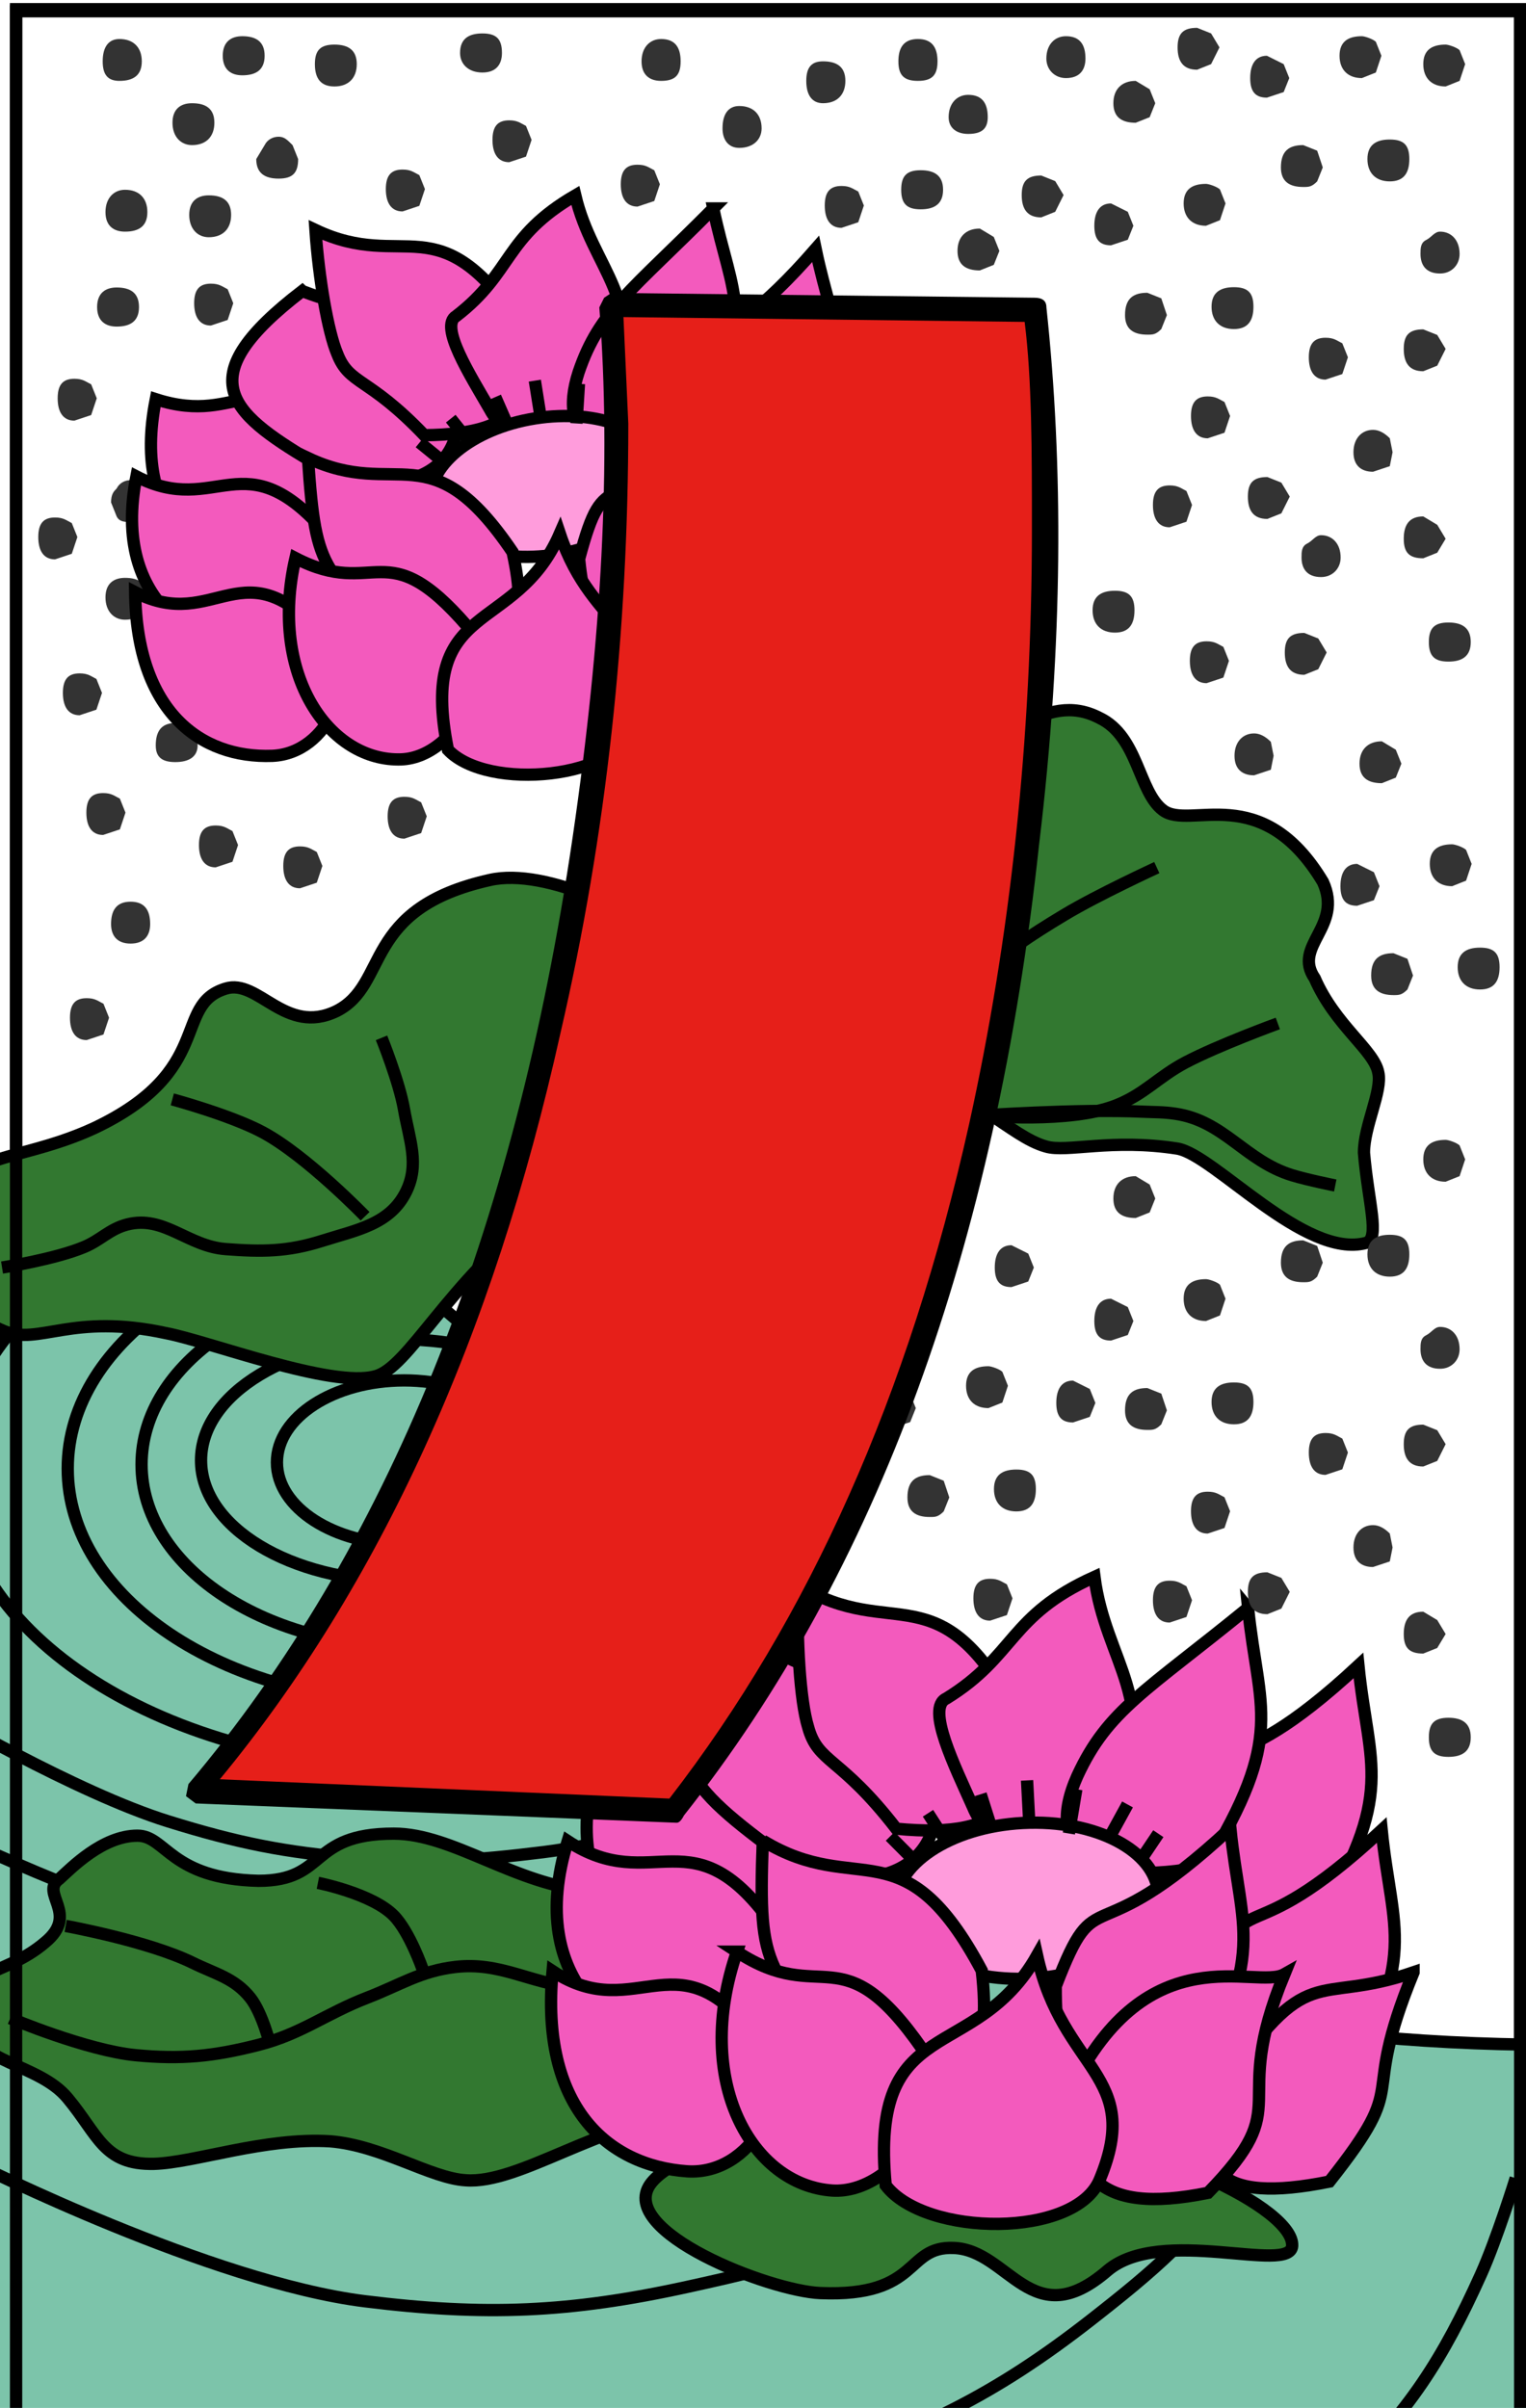 <?xml version="1.0" encoding="utf-8"?>
<!-- Generator: Adobe Illustrator 13.0.0, SVG Export Plug-In . SVG Version: 6.00 Build 14948)  -->
<!DOCTYPE svg PUBLIC "-//W3C//DTD SVG 1.1//EN" "http://www.w3.org/Graphics/SVG/1.1/DTD/svg11.dtd">
<svg version="1.1" id="圖層_1" xmlns="http://www.w3.org/2000/svg" xmlns:xlink="http://www.w3.org/1999/xlink" x="0px" y="0px"
	 width="372px" height="587px" viewBox="0 0 372 587" enable-background="new 0 0 372 587" xml:space="preserve">
<g>
	<g>
		<path fill="#333333" d="M72.677,38.776l-1.361-3.402c-1.363-1.363-2.043-2.043-3.402-2.043c-1.362,0-2.722,0.68-3.403,2.043
			l-2.043,3.402c0,3.405,2.043,4.764,5.447,4.764C71.316,43.54,72.677,42.181,72.677,38.776z"/>
	</g>
</g>
<g>
	<g>
		<path fill="#333333" d="M52.259,29.926c0-3.402-2.042-4.763-5.445-4.763c-2.721,0-4.765,1.36-4.765,4.763
			c0,3.404,2.045,5.447,4.765,5.447C50.218,35.373,52.259,33.33,52.259,29.926z"/>
	</g>
</g>
<g>
	<g>
		<path fill="#333333" d="M223.771,9.51c-3.398,0-4.764,2.042-4.764,5.445c0,3.403,1.364,4.762,4.764,4.762
			c3.404,0,4.77-1.359,4.77-4.762C228.54,11.552,227.176,9.51,223.771,9.51z"/>
	</g>
</g>
<g>
	<g>
		<path fill="#333333" d="M185.66,31.29c0-3.403-2.043-5.447-5.446-5.447c-2.721,0-4.083,2.043-4.083,5.447
			c0,2.721,1.364,4.761,4.083,4.761C183.617,36.051,185.66,34.011,185.66,31.29z"/>
	</g>
</g>
<g>
	<g>
		<path fill="#333333" d="M36.606,122.49c0-3.403-1.361-5.444-4.767-5.444c-1.358,0-2.722,0.677-3.402,2.04
			c-0.679,0.682-1.36,1.362-1.36,3.402l1.36,3.404c0.68,1.361,2.043,1.361,3.402,1.361C35.245,127.254,36.606,125.894,36.606,122.49
			z"/>
	</g>
</g>
<g>
	<g>
		<path fill="#333333" d="M59.063,154.48c0-3.403-1.357-4.766-4.761-4.766c-1.363,0-2.043,0.681-3.404,1.362
			c-1.36,1.359-1.36,2.041-1.36,3.403l1.36,4.08l3.404,1.364C57.707,159.923,59.063,157.882,59.063,154.48z"/>
	</g>
</g>
<g>
	<g>
		<path fill="#333333" d="M48.177,181.705c0-3.403-2.043-5.448-5.446-5.448s-4.763,2.044-4.763,5.448c0,2.72,1.36,4.079,4.763,4.079
			S48.177,184.425,48.177,181.705z"/>
	</g>
</g>
<g>
	<g>
		<path fill="#333333" d="M35.924,51.708c0-3.403-2.042-5.447-5.443-5.447c-2.723,0-4.768,2.044-4.768,5.447
			c0,3.402,2.044,4.762,4.768,4.762C33.883,56.47,35.924,55.11,35.924,51.708z"/>
	</g>
</g>
<g>
	<g>
		<path fill="#333333" d="M34.566,14.955c0-3.402-2.044-5.445-5.447-5.445c-2.722,0-4.085,2.042-4.085,5.445
			c0,3.403,1.363,4.762,4.085,4.762C32.521,19.717,34.566,18.358,34.566,14.955z"/>
	</g>
</g>
<g>
	<g>
		<path fill="#333333" d="M314.292,19.037l-1.363-3.404l-4.083-2.04c-2.723,0-4.078,2.04-4.078,5.444
			c0,3.404,1.355,4.766,4.078,4.766l4.083-1.362L314.292,19.037z"/>
	</g>
</g>
<g>
	<g>
		<path fill="#333333" d="M281.624,25.163l-1.365-3.401l-3.399-2.045c-3.406,0-5.445,2.045-5.445,5.446
			c0,3.404,2.039,4.763,5.445,4.763l3.399-1.359L281.624,25.163z"/>
	</g>
</g>
<g>
	<g>
		<path fill="#333333" d="M343.558,38.776c0-3.402-1.357-4.765-4.761-4.765c-3.402,0-5.451,1.363-5.451,4.765
			c0,3.405,2.049,5.443,5.451,5.443S343.558,42.181,343.558,38.776z"/>
	</g>
</g>
<g>
	<g>
		<path fill="#333333" d="M355.813,61.916c0-3.402-2.046-5.447-4.767-5.447c-1.36,0-2.038,1.362-3.403,2.044
			c-1.361,0.681-1.361,2.041-1.361,3.402c0,2.722,1.361,4.761,4.766,4.761C353.767,66.679,355.813,64.638,355.813,61.916z"/>
	</g>
</g>
<g>
	<g>
		<path fill="#333333" d="M240.785,28.568c0-3.403-1.362-5.447-4.766-5.447c-2.719,0-4.764,2.043-4.764,5.447
			c0,2.722,2.046,4.081,4.764,4.081C239.426,32.649,240.785,31.29,240.785,28.568z"/>
	</g>
</g>
<g>
	<g>
		<path fill="#333333" d="M357.168,15.633l-1.355-3.402c-0.685-0.677-2.724-1.359-3.402-1.359c-3.4,0-5.449,1.359-5.449,4.761
			c0,3.404,2.049,5.447,5.449,5.447l3.402-1.363L357.168,15.633z"/>
	</g>
</g>
<g>
	<g>
		<path fill="#333333" d="M322.458,40.817l-1.362-4.083l-3.399-1.361c-3.403,0-5.443,1.361-5.443,5.444
			c0,3.402,2.04,4.766,5.443,4.766c1.359,0,2.042,0,3.399-1.364L322.458,40.817z"/>
	</g>
</g>
<g>
	<g>
		<path fill="#333333" d="M352.409,85.057l-2.047-3.403l-3.402-1.362c-3.401,0-4.759,1.362-4.759,4.766
			c0,3.402,1.356,5.444,4.759,5.444l3.402-1.361L352.409,85.057z"/>
	</g>
</g>
<g>
	<g>
		<path fill="#333333" d="M328.587,87.098l-1.363-3.405c-1.358-0.677-2.038-1.358-4.087-1.358c-2.718,0-4.081,1.358-4.081,4.763
			c0,3.403,1.364,5.445,4.081,5.445l4.087-1.362L328.587,87.098z"/>
	</g>
</g>
<g>
	<g>
		<path fill="#333333" d="M352.409,131.337l-2.047-3.404l-3.402-2.04c-3.401,0-4.759,2.04-4.759,5.444
			c0,3.401,1.356,4.764,4.759,4.764l3.402-1.363L352.409,131.337z"/>
	</g>
</g>
<g>
	<g>
		<path fill="#333333" d="M339.474,110.241l-0.677-3.403c-1.363-1.363-2.724-2.046-4.087-2.046c-2.719,0-4.768,2.046-4.768,5.449
			c0,3.401,2.049,4.762,4.768,4.762l4.087-1.36L339.474,110.241z"/>
	</g>
</g>
<g>
	<g>
		<path fill="#333333" d="M358.53,156.519c0-3.402-2.04-4.767-5.441-4.767c-3.402,0-4.769,1.364-4.769,4.767
			s1.365,4.766,4.769,4.766C356.49,161.286,358.53,159.923,358.53,156.519z"/>
	</g>
</g>
<g>
	<g>
		<path fill="#333333" d="M264.607,14.273c0-3.401-1.363-5.446-4.764-5.446c-2.721,0-4.768,2.044-4.768,5.446
			c0,2.722,2.047,4.763,4.768,4.763C263.244,19.037,264.607,16.995,264.607,14.273z"/>
	</g>
</g>
<g>
	<g>
		<path fill="#333333" d="M165.92,14.955c0-3.402-1.363-5.445-4.764-5.445c-2.723,0-4.761,2.042-4.761,5.445
			c0,3.403,2.039,4.762,4.761,4.762C164.557,19.717,165.92,18.358,165.92,14.955z"/>
	</g>
</g>
<g>
	<g>
		<path fill="#333333" d="M86.971,15.633c0-3.402-2.042-4.761-5.445-4.761c-3.399,0-4.764,1.359-4.764,4.761
			c0,3.404,1.363,5.447,4.764,5.447C84.929,21.08,86.971,19.037,86.971,15.633z"/>
	</g>
</g>
<g>
	<g>
		<path fill="#333333" d="M56.342,52.388c0-3.402-2.041-4.765-5.445-4.765c-2.72,0-4.765,1.362-4.765,4.765
			c0,3.404,2.045,5.444,4.765,5.444C54.302,57.833,56.342,55.792,56.342,52.388z"/>
	</g>
</g>
<g>
	<g>
		<path fill="#333333" d="M35.924,145.629c0-3.404-2.042-4.763-5.443-4.763c-2.723,0-4.768,1.359-4.768,4.763
			c0,3.403,2.044,5.446,4.768,5.446C33.883,151.076,35.924,149.033,35.924,145.629z"/>
	</g>
</g>
<g>
	<g>
		<path fill="#333333" d="M36.606,225.263c0-3.404-1.361-5.448-4.767-5.448c-3.402,0-4.763,2.044-4.763,5.448
			c0,2.722,1.36,4.761,4.763,4.761C35.245,230.023,36.606,227.984,36.606,225.263z"/>
	</g>
</g>
<g>
	<g>
		<path fill="#333333" d="M33.883,74.849c0-3.404-2.043-4.766-5.445-4.766c-2.723,0-4.763,1.362-4.763,4.766
			c0,3.401,2.04,4.766,4.763,4.766C31.84,79.614,33.883,78.249,33.883,74.849z"/>
	</g>
</g>
<g>
	<g>
		<path fill="#333333" d="M206.081,19.717c0-3.402-2.052-4.762-5.452-4.762c-2.718,0-4.079,1.36-4.079,4.762
			c0,3.403,1.362,5.446,4.079,5.446C204.029,25.163,206.081,23.121,206.081,19.717z"/>
	</g>
</g>
<g>
	<g>
		<path fill="#333333" d="M229.898,46.261c0-3.403-2.045-4.762-5.45-4.762c-3.399,0-4.757,1.358-4.757,4.762
			c0,3.402,1.356,4.765,4.757,4.765C227.854,51.026,229.898,49.663,229.898,46.261z"/>
	</g>
</g>
<g>
	<g>
		<path fill="#333333" d="M122.363,12.912c0-3.402-1.364-4.761-4.766-4.761c-3.404,0-5.445,1.359-5.445,4.761
			c0,2.721,2.042,4.765,5.445,4.765C121,17.677,122.363,15.633,122.363,12.912z"/>
	</g>
</g>
<g>
	<g>
		<path fill="#333333" d="M64.51,13.592c0-3.403-2.043-4.765-5.447-4.765c-2.721,0-4.761,1.362-4.761,4.765
			c0,3.403,2.042,4.766,4.761,4.766C62.467,18.358,64.51,16.995,64.51,13.592z"/>
	</g>
</g>
<g>
	<g>
		<path fill="#333333" d="M297.275,11.552l-2.041-3.401l-3.402-1.365c-3.398,0-4.764,1.365-4.764,4.766
			c0,3.402,1.365,5.443,4.764,5.443l3.402-1.363L297.275,11.552z"/>
	</g>
</g>
<g>
	<g>
		<path fill="#333333" d="M336.75,13.592l-1.355-3.403c-0.685-0.679-2.725-1.362-3.401-1.362c-3.404,0-5.449,1.362-5.449,4.765
			c0,3.403,2.045,5.444,5.449,5.444l3.401-1.358L336.75,13.592z"/>
	</g>
</g>
<path id="PATH77" fill="none" stroke="#000000" stroke-width="3" stroke-miterlimit="100" d="M370.59,585.26H3.92V2.74h366.67
	V585.26L370.59,585.26z"/>
<path id="PATH1" fill="#7CC4AA" stroke="#000000" stroke-width="3" d="M-7.5,283C221,290.5,92,497.5,379,498.5V630H-7.5V283z"/>
<path id="PATH2" fill="#F35ABD" stroke="#000000" stroke-width="3" d="M198.83,60.68c4.49,21.62,11.09,26.42-3.301,56.34
	c-23.799,7.49-28.819-0.75-30.579-18.55C171.63,73.49,171.39,92.13,198.83,60.68z"/>
<path id="PATH3" fill="#F35ABD" stroke="#000000" stroke-width="3" d="M37.98,97.32c21.57,6.95,23.48-11.16,43.67,12.22
	c8.47,9.82,0.72,28.06-13.01,28.64C51.2,138.82,31.77,128.6,37.98,97.32z"/>
<path id="PATH4" fill="#F35ABD" stroke="#000000" stroke-width="3" d="M73.67,70.94c-27.49,21.1-17.93,29.42,2.04,41.41
	c18.21,10.94,40.32,4.51,35.14-16.46c-6.32-24.78-15.36-16.44-37.17-24.94L73.67,70.94z"/>
<path id="PATH5" fill="#F35ABD" stroke="#000000" stroke-width="3" d="M76.9,56.07c0.8,11.78,3.05,24.86,5.31,30.17
	c2.99,7.68,7.46,5.45,21.22,19.85c24.95-0.23,27.18-9.62,23.35-27.09C106.65,49.23,98.74,66.43,76.9,56.07z"/>
<path id="PATH6" fill="#F35ABD" stroke="#000000" stroke-width="3" d="M140.24,47.64c4.28,18.1,17.06,24.94,10.14,48.36
	c-3.91,13.38-24.87,15.28-30.93,3.84c-4.88-8.44-12.44-20.36-8.22-22.8C125.13,66.33,122.72,57.85,140.24,47.64L140.24,47.64z"/>
<path id="PATH7" fill="#F35ABD" stroke="#000000" stroke-width="3" d="M173.88,50.81c4.49,21.62,11.091,26.42-3.3,56.34
	c-23.8,7.49-35.02,0.41-29.53-16.41c5.07-14.98,12.82-19.75,32.84-39.93H173.88z"/>
<path id="PATH8" fill="#FF9CDC" stroke="#000000" stroke-width="3" d="M135.67,135.17c-15.46,2.45-29.17-2.99-30.62-12.15
	c-1.45-9.16,9.91-18.57,25.37-21.02s29.17,2.99,30.62,12.15C162.49,123.31,151.13,132.72,135.67,135.17z"/>
<path id="PATH9" fill="#F35ABD" stroke="#000000" stroke-width="3" d="M207.529,95.45c4.49,21.62,11.091,26.42-3.299,56.34
	c-23.8,7.49-28.82-0.75-30.581-18.55C180.33,108.26,180.09,126.9,207.529,95.45L207.529,95.45z"/>
<path id="PATH10" fill="#F35ABD" stroke="#000000" stroke-width="3" d="M33.25,116.15c19.68,10.17,26.14-9.46,46.33,13.93
	c8.47,9.82,0.72,28.06-13.01,28.64C49.13,159.36,27.04,147.44,33.25,116.15z"/>
<path id="PATH11" fill="#F35ABD" stroke="#000000" stroke-width="3" d="M75.07,111.65c2.01,29.45,3.59,26.01,26.53,50.02
	c24.95-0.23,27.18-9.62,23.35-27.09C104.82,104.81,96.91,122.01,75.07,111.65z"/>
<path id="PATH12" fill="#F35ABD" stroke="#000000" stroke-width="3" d="M175.05,98.47c4.49,21.62,11.091,26.42-3.3,56.34
	c-23.8,7.49-28.82-0.75-30.58-18.55C147.85,111.28,147.61,129.92,175.05,98.47z"/>
<path id="PATH13" fill="#F35ABD" stroke="#000000" stroke-width="3" d="M217.561,125.23c-8.971,30.66,2.41,21.94-13.33,46.76
	c-23.8,7.49-29.701,0.45-25.5-16.69C195.04,124.01,196.76,134.9,217.561,125.23z"/>
<path id="PATH14" fill="#F35ABD" stroke="#000000" stroke-width="3" d="M189.91,128.54c-8.971,30.66,5.83,26.72-11.44,48.59
	c-23.8,7.49-29.94-1.1-31.7-18.9C159.75,122.68,184.18,132.64,189.91,128.54z"/>
<path id="PATH15" fill="#F35ABD" stroke="#000000" stroke-width="3" d="M32.94,144.37c19.69,10.17,26.25-12.13,46.44,11.25
	c8.47,9.82,0.72,28.06-13.01,28.64C48.93,184.9,33.31,173.55,32.94,144.37z"/>
<path id="PATH16" fill="#F35ABD" stroke="#000000" stroke-width="3" d="M72.02,136.05c19.69,10.17,21.81-6.64,41.99,16.74
	c8.47,9.82-2.41,31.75-16.14,32.33C80.43,185.76,65.41,164.75,72.02,136.05L72.02,136.05z"/>
<path id="PATH17" fill="#F35ABD" stroke="#000000" stroke-width="3" d="M136.47,130.1c8.09,24.23,25.45,23.08,18.53,46.5
	c-3.73,13.35-36.21,16.37-45.8,6.19C101.73,145.7,125.56,155.21,136.47,130.1z"/>
<path id="PATH18" fill="none" stroke="#000000" stroke-width="3" stroke-miterlimit="100" d="M152.45,95.67l-3.34,7.97"/>
<path id="PATH19" fill="none" stroke="#000000" stroke-width="3" stroke-miterlimit="100" d="M159.72,101.25l-3.27,6.19"/>
<path id="PATH20" fill="none" stroke="#000000" stroke-width="3" stroke-miterlimit="100" d="M102.29,107.87l6.92,5.64"/>
<path id="PATH21" fill="none" stroke="#000000" stroke-width="3" stroke-miterlimit="100" d="M130.38,92.79l1.48,9.33"/>
<path id="PATH22" fill="none" stroke="#000000" stroke-width="3" stroke-miterlimit="100" d="M120.74,96.8l3.33,7.62"/>
<path id="PATH23" fill="none" stroke="#000000" stroke-width="3" stroke-miterlimit="100" d="M109.88,102.06l5.3,6.6"/>
<path id="PATH24" fill="none" stroke="#000000" stroke-width="3" stroke-miterlimit="100" d="M141.13,93.57l-0.6,9.66"/>
<path id="PATH25" fill="#327830" stroke="#000000" stroke-width="3" d="M200.5,186c13.5-11.5,19.5,3.5,29.5,0.5
	c14-4,24.5-18.5,38-11.5c9.5,4.5,9.5,18,15.5,22.5c6.5,5,24-7.5,39,17.5c5,11-7.5,15.5-2,23.5c5,11.5,14.5,17.5,15.5,23
	c1,4.5-3.5,13-3.5,19.5c1,12,4,21,0.5,22c-15,4-37-21.5-46-23c-16-2.5-27,1-32-0.5c-9-2.5-17.5-14-36.5-17.5c-22-4-30,6-36-12
	c-5.5-16,13.5-14,15.5-27.5C200.5,207,188.5,196,200.5,186z"/>
<path id="PATH26" fill="none" stroke="#000000" stroke-width="3" stroke-miterlimit="100" d="M240,272c0,0,20.79,1.87,32-2.5
	c6.98-2.72,10.37-7.01,17-10.5c8.11-4.26,22.5-9.5,22.5-9.5"/>
<path id="PATH27" fill="none" stroke="#000000" stroke-width="3" stroke-miterlimit="100" d="M238,272c0,0,25.33-1.73,40.5-1
	c3,0.14,5.03,0.06,8,0.5c11.95,1.75,16.95,11.47,28.5,15c3.87,1.18,10.5,2.5,10.5,2.5"/>
<path id="PATH28" fill="none" stroke="#000000" stroke-width="3" stroke-miterlimit="100" d="M216.5,259.5c0,0,12.45-13.87,21-21
	c7.75-6.47,13.35-10.3,22-15.5c8.12-4.88,22.5-11.5,22.5-11.5"/>
<path id="PATH29" fill="none" stroke="#000000" stroke-width="3" stroke-miterlimit="100" d="M98.5,376.49
	c-17.12,0-30.99-8.95-30.99-19.99s13.87-19.99,30.99-19.99s30.99,8.95,30.99,19.99S115.62,376.49,98.5,376.49z"/>
<path id="PATH30" fill="none" stroke="#000000" stroke-width="3" stroke-miterlimit="100" d="M97.75,385.49
	c-26.92,0-48.74-13.2-48.74-29.49s21.82-29.49,48.74-29.49s48.74,13.2,48.74,29.49S124.67,385.49,97.75,385.49z"/>
<path id="PATH31" fill="none" stroke="#000000" stroke-width="3" stroke-miterlimit="100" d="M100,401.49
	c-36.17,0-65.49-19.92-65.49-44.49s29.32-44.49,65.49-44.49s65.49,19.92,65.49,44.49S136.17,401.49,100,401.49z"/>
<path id="PATH32" fill="none" stroke="#000000" stroke-width="3" stroke-miterlimit="100" d="M101.25,414.99
	c-46.8,0-84.74-25.52-84.74-56.99s37.94-56.99,84.74-56.99s84.74,25.52,84.74,56.99S148.05,414.99,101.25,414.99z"/>
<path id="PATH33" fill="none" stroke="#000000" stroke-width="3" stroke-miterlimit="100" d="M102.99,430.99
	c-62.68,0-113.49-32.461-113.49-72.49c0-40.04,50.81-72.49,113.49-72.49c24.62,0,47.4,5.01,66,13.51l3.43,116.34
	C153.23,425.35,129.14,431,102.99,431L102.99,430.99z"/>
<path id="PATH34" fill="none" stroke="#000000" stroke-width="3" stroke-miterlimit="100" d="M-15.5,417c0,0,34.07,20.03,56.5,27
	c16.79,5.22,28.48,7.62,46,9c17.02,1.34,28.56,0.6,45.5-1.5c14.82-1.84,39-8,39-8"/>
<path id="PATH35" fill="none" stroke="#000000" stroke-width="3" stroke-miterlimit="100" d="M-20.5,443c0,0,41.6,20.77,68.5,27
	c26.21,6.07,44.62,7.26,71.5,6c22.76-1.06,60-9.5,60-9.5"/>
<path id="PATH36" fill="none" stroke="#000000" stroke-width="3" stroke-miterlimit="100" d="M-6,527.5c0,0,57.51,28.86,95,33.5
	c29.24,3.62,49.71,2.8,78.5-3.5c26.971-5.9,45.99-11.01,68.5-27c14.27-10.14,33.5-32.5,33.5-32.5"/>
<path id="PATH37" fill="none" stroke="#000000" stroke-width="3" stroke-miterlimit="100" d="M-7,586.5c0,0,58.5,19.67,95,23
	c40.06,3.65,68.6,4.479,107-7.5c28.58-8.92,47.42-18.06,71-36.5c15.25-11.92,25.46-20.6,36.5-36.5c5.89-8.479,13.5-24,13.5-24"/>
<path id="PATH38" fill="none" stroke="#000000" stroke-width="3" stroke-miterlimit="100" d="M284,631c0,0,29.01-14.44,43-27.5
	c16.35-15.26,24.81-28.61,34-49c3.85-8.54,8.5-23.5,8.5-23.5"/>
<path id="PATH39" fill="#327830" stroke="#000000" stroke-width="3" d="M213.67,521.17c-23.17,6.33-24.17-8.67-45.17-6.17
	c-22.5,2.5-42,17.5-55,16.5C105,531,93,523,80.5,522c-16-1-33.05,5.22-43,5.5c-12.24,0.25-13.5-7-21-16C9.5,503-6,503-8,493
	c-3-13.5,8.5-10.5,19-19.5c8.5-7-1.5-12,3.5-15.5c2.9-2.63,10.5-10.5,19-10.5c7,0,8,10.5,29.5,11c17,0,12-11.5,33-11.5
	c14.5,0,29.5,12.5,48,14c19,1.5,39.46-7.76,44-7.83c15.109-0.74,4.5,19.83,11,34.83C207.5,506.5,228.5,517,213.67,521.17z"/>
<path id="PATH40" fill="none" stroke="#000000" stroke-width="3" stroke-miterlimit="100" d="M2.5,492c0,0,18.63,7.85,30.5,9
	c11.24,1.09,19.06,0.29,30-2.5c10.5-2.68,16.39-7.6,26.5-11.5c7.97-3.07,13.02-6.52,21.5-7.5c10.96-1.27,18.02,3.9,29,5
	c9.15,0.92,24.5,1,24.5,1"/>
<path id="PATH41" fill="none" stroke="#000000" stroke-width="3" stroke-miterlimit="100" d="M77.5,459c0,0,13.21,2.6,18.5,8
	c3.87,3.96,7,13,7,13"/>
<path id="PATH42" fill="none" stroke="#000000" stroke-width="3" stroke-miterlimit="100" d="M16,469.5c0,0,20.14,3.66,31,9
	c5.51,2.71,10.17,3.7,14,8.5c3.04,3.81,5,12,5,12"/>
<path id="PATH43" fill="#327830" stroke="#000000" stroke-width="3" d="M55,241c8-2.5,14.5,11.5,27,5.5c13-6.5,6-25,37.5-32
	c13.5-3,37,8,50,19.5c11,9,29.5,22.5,24.5,35c-4,10-42,10-62.5,26.5c-22.5,17.5-32,38-40,40c-10.5,3-40.5-8.5-51-10.5
	c-23-5-31,3-39.5-0.5c-12-5-14.5-13.5-14.5-24.5c0-20,16-15.5,36.5-25C52.5,261,42,245,55,241z"/>
<path id="PATH44" fill="none" stroke="#000000" stroke-width="3" stroke-miterlimit="100" d="M0.5,309c0,0,12.87-2.02,20-5
	c4.1-1.71,6.2-4.391,10.5-5.5c8.98-2.311,14.75,5.3,24,6c8.82,0.67,15.07,0.67,23.5-2c8.49-2.689,16.56-4.01,20.5-12
	c3.31-6.73,0.78-12.61-0.5-20C97.33,263.72,93,253,93,253"/>
<path id="PATH45" fill="none" stroke="#000000" stroke-width="3" stroke-miterlimit="100" d="M42,268c0,0,14.26,3.86,22,8
	c10.69,5.71,25,20.5,25,20.5"/>
<path id="PATH47" fill="#327830" stroke="#000000" stroke-width="3" d="M315,547.5c-0.5,7-32-5-45,6c-18.5,16-24-5-37.5-5.5
	c-12-0.5-8,12-32.5,11c-12.5-0.5-49.5-15-41.5-26.5C166,522,206,514,244.5,518C281.5,521.5,315.5,538.5,315,547.5z"/>
<path id="PATH48" fill="#F35ABD" stroke="#000000" stroke-width="3" d="M331.15,406.01c2.489,24.84,9.35,31.021-10.37,62.971
	c-27.65,5.609-32.33-4.25-32.2-24.471C299.04,417.21,296.57,438.15,331.15,406.01z"/>
<path id="PATH49" fill="#F35ABD" stroke="#000000" stroke-width="3" d="M145.93,428.2c23.43,10.359,27.73-9.78,47.66,18.899
	c8.36,12.051-2.5,31.641-18.01,30.671C155.89,476.42,135.25,462.64,145.93,428.2L145.93,428.2z"/>
<path id="PATH50" fill="#F35ABD" stroke="#000000" stroke-width="3" d="M189.189,402.75c-33.41,20.48-23.64,30.96-2.6,46.8
	c19.189,14.45,44.811,9.84,41.46-14.359C223.88,406.58,212.721,414.891,189.189,402.75L189.189,402.75z"/>
<path id="PATH51" fill="#F35ABD" stroke="#000000" stroke-width="3" d="M194.57,386.42c-0.49,13.34,0.49,28.311,2.41,34.551
	c2.449,8.989,7.74,7.01,21.51,24.829c28.08,2.69,31.699-7.609,29.46-27.7C228.83,382.24,217.9,400.65,194.57,386.42L194.57,386.42z"
	/>
<path id="PATH52" fill="#F35ABD" stroke="#000000" stroke-width="3" d="M266.8,384.41c2.681,20.869,16.24,30.061,5.69,55.59
	c-5.971,14.58-29.77,14.24-35.24,0.66c-4.49-10.07-11.58-24.36-6.55-26.61C247.59,403.65,245.891,393.83,266.8,384.41L266.8,384.41z
	"/>
<path id="PATH53" fill="#F35ABD" stroke="#000000" stroke-width="3" d="M304.25,391.96c2.49,24.84,9.35,31.02-10.37,62.97
	c-27.649,5.61-39.43-3.68-31.271-21.939c7.471-16.24,16.751-20.69,41.65-41.02L304.25,391.96z"/>
<path id="PATH54" fill="#FF9CDC" stroke="#000000" stroke-width="3" d="M251.32,482.32c-17.67,0.93-32.45-6.811-33-17.28
	c-0.551-10.47,13.33-19.71,31.01-20.64c17.67-0.931,32.45,6.81,33,17.279C282.88,472.15,269,481.39,251.32,482.32z"/>
<path id="PATH55" fill="#F35ABD" stroke="#000000" stroke-width="3" d="M336.82,446.14c2.489,24.841,9.35,31.021-10.37,62.971
	c-27.65,5.609-32.33-4.25-32.2-24.471C304.71,457.34,302.24,478.28,336.82,446.14z"/>
<path id="PATH56" fill="#F35ABD" stroke="#000000" stroke-width="3" d="M138.39,448.81c20.93,13.771,30.52-7.54,50.45,21.141
	c8.36,12.05-2.5,31.64-18.01,30.67C151.14,499.271,127.71,483.26,138.39,448.81L138.39,448.81z"/>
<path id="PATH57" fill="#F35ABD" stroke="#000000" stroke-width="3" d="M185.95,448.7c-1.22,33.359,0.96,29.67,23.92,59.39
	c28.08,2.69,31.7-7.609,29.46-27.7c-19.12-35.859-30.051-17.449-53.38-31.68V448.7z"/>
<path id="PATH58" fill="#F35ABD" stroke="#000000" stroke-width="3" d="M299.93,445.7c2.49,24.84,9.351,31.02-10.37,62.97
	c-27.649,5.61-32.329-4.25-32.2-24.47C267.82,456.9,265.35,477.84,299.93,445.7z"/>
<path id="PATH59" fill="#F35ABD" stroke="#000000" stroke-width="3" d="M344.58,480.81c-13.71,33.42,0.12,24.96-20.51,51.011
	c-27.65,5.609-33.45-3-26.71-21.79c22.04-33.261,22.689-20.811,47.22-29.23V480.81z"/>
<path id="PATH60" fill="#F35ABD" stroke="#000000" stroke-width="3" d="M313.09,481.27c-13.71,33.421,3.391,30.74-18.609,53.29
	c-27.65,5.61-33.541-4.779-33.41-25C279.86,471.12,306.16,485.2,313.09,481.27L313.09,481.27z"/>
<path id="PATH61" fill="#F35ABD" stroke="#000000" stroke-width="3" d="M134.7,480.51c20.93,13.771,30.96-10.54,50.89,18.141
	c8.36,12.05-2.5,31.64-18.01,30.67C147.89,527.97,131.67,513.37,134.7,480.51z"/>
<path id="PATH62" fill="#F35ABD" stroke="#000000" stroke-width="3" d="M179.64,475.78c20.93,13.77,25.31-4.891,45.24,23.79
	c8.36,12.05-6.47,35.409-21.97,34.439c-19.689-1.35-34.1-26.75-23.26-58.229H179.64z"/>
<path id="PATH63" fill="#F35ABD" stroke="#000000" stroke-width="3" d="M252.811,476.7c6.229,28.21,25.89,28.96,15.34,54.479
	c-5.78,14.57-42.66,14.13-52.24,1.55C211.891,490.14,237.57,503.65,252.811,476.7L252.811,476.7z"/>
<path id="PATH64" fill="none" stroke="#000000" stroke-width="3" stroke-miterlimit="100" d="M274.859,439.88l-4.699,8.57"/>
<path id="PATH65" fill="none" stroke="#000000" stroke-width="3" stroke-miterlimit="100" d="M282.37,447.01l-4.41,6.57"/>
<path id="PATH66" fill="none" stroke="#000000" stroke-width="3" stroke-miterlimit="100" d="M217,447.66l7.109,7.16"/>
<path id="PATH67" fill="none" stroke="#000000" stroke-width="3" stroke-miterlimit="100" d="M250.37,434.02l0.56,10.671"/>
<path id="PATH68" fill="none" stroke="#000000" stroke-width="3" stroke-miterlimit="100" d="M239.061,437.39l2.85,8.971"/>
<path id="PATH69" fill="none" stroke="#000000" stroke-width="3" stroke-miterlimit="100" d="M226.221,442.03l5.18,8.05"/>
<path id="PATH70" fill="none" stroke="#000000" stroke-width="3" stroke-miterlimit="100" d="M262.38,436.17l-1.81,10.8"/>
<path id="PATH71" fill="none" stroke="#000000" stroke-width="3" stroke-miterlimit="100" d="M370.59,620.76H3.92V2.24h366.67
	V620.76z"/>
<g>
	<g>
		<path fill="#333333" d="M276.292,55.037l-1.363-3.404l-4.083-2.04c-2.723,0-4.078,2.04-4.078,5.444
			c0,3.404,1.355,4.766,4.078,4.766l4.083-1.362L276.292,55.037z"/>
	</g>
</g>
<g>
	<g>
		<path fill="#333333" d="M243.624,61.163l-1.365-3.401l-3.399-2.045c-3.406,0-5.445,2.045-5.445,5.446
			c0,3.404,2.039,4.763,5.445,4.763l3.399-1.359L243.624,61.163z"/>
	</g>
</g>
<g>
	<g>
		<path fill="#333333" d="M305.558,74.776c0-3.402-1.357-4.765-4.761-4.765c-3.402,0-5.451,1.363-5.451,4.765
			c0,3.405,2.049,5.443,5.451,5.443S305.558,78.181,305.558,74.776z"/>
	</g>
</g>
<g>
	<g>
		<path fill="#333333" d="M284.458,76.817l-1.362-4.083l-3.399-1.361c-3.403,0-5.443,1.361-5.443,5.444
			c0,3.402,2.04,4.766,5.443,4.766c1.359,0,2.042,0,3.399-1.364L284.458,76.817z"/>
	</g>
</g>
<g>
	<g>
		<path fill="#333333" d="M314.409,121.057l-2.047-3.402l-3.402-1.362c-3.401,0-4.759,1.362-4.759,4.767
			c0,3.401,1.356,5.443,4.759,5.443l3.402-1.361L314.409,121.057z"/>
	</g>
</g>
<g>
	<g>
		<path fill="#333333" d="M290.587,123.098l-1.363-3.404c-1.358-0.678-2.038-1.358-4.087-1.358c-2.718,0-4.081,1.358-4.081,4.763
			c0,3.403,1.364,5.445,4.081,5.445l4.087-1.361L290.587,123.098z"/>
	</g>
</g>
<g>
	<g>
		<path fill="#333333" d="M259.275,47.552l-2.041-3.401l-3.402-1.365c-3.398,0-4.764,1.365-4.764,4.766
			c0,3.402,1.365,5.443,4.764,5.443l3.402-1.363L259.275,47.552z"/>
	</g>
</g>
<g>
	<g>
		<path fill="#333333" d="M298.75,49.592l-1.355-3.403c-0.685-0.679-2.725-1.362-3.401-1.362c-3.404,0-5.449,1.362-5.449,4.765
			c0,3.403,2.045,5.444,5.449,5.444l3.401-1.358L298.75,49.592z"/>
	</g>
</g>
<g>
	<g>
		<path fill="#333333" d="M299.863,101.405L298.5,98c-1.358-0.677-2.038-1.358-4.087-1.358c-2.718,0-4.081,1.358-4.081,4.763
			c0,3.403,1.364,5.445,4.081,5.445l4.087-1.361L299.863,101.405z"/>
	</g>
</g>
<g>
	<g>
		<path fill="#333333" d="M78.587,211.098l-1.363-3.405c-1.358-0.677-2.038-1.358-4.087-1.358c-2.718,0-4.081,1.358-4.081,4.763
			c0,3.403,1.364,5.445,4.081,5.445l4.087-1.361L78.587,211.098z"/>
	</g>
</g>
<g>
	<g>
		<path fill="#333333" d="M58.031,206l-1.363-3.405c-1.358-0.677-2.038-1.358-4.087-1.358c-2.718,0-4.081,1.358-4.081,4.763
			c0,3.403,1.364,5.445,4.081,5.445l4.087-1.361L58.031,206z"/>
	</g>
</g>
<g>
	<g>
		<path fill="#333333" d="M104.031,199l-1.363-3.405c-1.358-0.677-2.038-1.358-4.087-1.358c-2.718,0-4.081,1.358-4.081,4.763
			c0,3.403,1.364,5.445,4.081,5.445l4.087-1.361L104.031,199z"/>
	</g>
</g>
<g>
	<g>
		<path fill="#333333" d="M26.587,248.098l-1.363-3.405c-1.358-0.677-2.038-1.358-4.087-1.358c-2.718,0-4.081,1.358-4.081,4.763
			c0,3.403,1.364,5.445,4.081,5.445l4.087-1.361L26.587,248.098z"/>
	</g>
</g>
<g>
	<g>
		<path fill="#333333" d="M30.587,198.098l-1.363-3.405c-1.358-0.677-2.038-1.358-4.087-1.358c-2.718,0-4.081,1.358-4.081,4.763
			c0,3.403,1.364,5.445,4.081,5.445l4.087-1.361L30.587,198.098z"/>
	</g>
</g>
<g>
	<g>
		<path fill="#333333" d="M24.863,168.917l-1.363-3.405c-1.358-0.677-2.038-1.358-4.087-1.358c-2.718,0-4.081,1.358-4.081,4.763
			c0,3.403,1.364,5.445,4.081,5.445L23.5,173L24.863,168.917z"/>
	</g>
</g>
<g>
	<g>
		<path fill="#333333" d="M23.587,97.098l-1.363-3.405c-1.358-0.677-2.038-1.358-4.087-1.358c-2.718,0-4.081,1.358-4.081,4.763
			c0,3.403,1.364,5.445,4.081,5.445l4.087-1.361L23.587,97.098z"/>
	</g>
</g>
<g>
	<g>
		<path fill="#333333" d="M18.863,130.917l-1.363-3.405c-1.358-0.677-2.038-1.358-4.087-1.358c-2.718,0-4.081,1.358-4.081,4.763
			c0,3.403,1.364,5.445,4.081,5.445L17.5,135L18.863,130.917z"/>
	</g>
</g>
<g>
	<g>
		<path fill="#333333" d="M56.863,73.917L55.5,70.511c-1.358-0.677-2.038-1.358-4.087-1.358c-2.718,0-4.081,1.358-4.081,4.763
			c0,3.403,1.364,5.445,4.081,5.445L55.5,78L56.863,73.917z"/>
	</g>
</g>
<g>
	<g>
		<path fill="#333333" d="M103.587,46.098l-1.363-3.405c-1.358-0.677-2.038-1.358-4.087-1.358c-2.718,0-4.081,1.358-4.081,4.763
			c0,3.403,1.364,5.445,4.081,5.445l4.087-1.361L103.587,46.098z"/>
	</g>
</g>
<g>
	<g>
		<path fill="#333333" d="M129.587,34.098l-1.363-3.405c-1.358-0.677-2.038-1.358-4.087-1.358c-2.718,0-4.081,1.358-4.081,4.763
			c0,3.403,1.364,5.445,4.081,5.445l4.087-1.361L129.587,34.098z"/>
	</g>
</g>
<g>
	<g>
		<path fill="#333333" d="M160.863,44.917l-1.363-3.405c-1.358-0.677-2.038-1.358-4.087-1.358c-2.718,0-4.081,1.358-4.081,4.763
			c0,3.403,1.364,5.445,4.081,5.445L159.5,49L160.863,44.917z"/>
	</g>
</g>
<g>
	<g>
		<path fill="#333333" d="M210.587,50.098l-1.363-3.405c-1.358-0.677-2.038-1.358-4.087-1.358c-2.718,0-4.081,1.358-4.081,4.763
			c0,3.403,1.364,5.445,4.081,5.445l4.087-1.361L210.587,50.098z"/>
	</g>
</g>
<g>
	<g>
		<path fill="#333333" d="M281.624,292.163l-1.365-3.401l-3.399-2.045c-3.406,0-5.445,2.045-5.445,5.446
			c0,3.403,2.039,4.763,5.445,4.763l3.399-1.359L281.624,292.163z"/>
	</g>
</g>
<g>
	<g>
		<path fill="#333333" d="M343.558,305.775c0-3.401-1.357-4.765-4.761-4.765c-3.402,0-5.451,1.363-5.451,4.765
			c0,3.406,2.049,5.443,5.451,5.443S343.558,309.182,343.558,305.775z"/>
	</g>
</g>
<g>
	<g>
		<path fill="#333333" d="M355.813,328.916c0-3.402-2.046-5.447-4.767-5.447c-1.36,0-2.038,1.362-3.403,2.045
			c-1.361,0.68-1.361,2.041-1.361,3.401c0,2.722,1.361,4.761,4.766,4.761C353.767,333.68,355.813,331.639,355.813,328.916z"/>
	</g>
</g>
<g>
	<g>
		<path fill="#333333" d="M357.168,282.633l-1.355-3.402c-0.685-0.677-2.724-1.359-3.402-1.359c-3.4,0-5.449,1.359-5.449,4.761
			c0,3.404,2.049,5.447,5.449,5.447l3.402-1.363L357.168,282.633z"/>
	</g>
</g>
<g>
	<g>
		<path fill="#333333" d="M322.458,307.816l-1.362-4.082l-3.399-1.361c-3.403,0-5.443,1.361-5.443,5.443
			c0,3.402,2.04,4.767,5.443,4.767c1.359,0,2.042,0,3.399-1.364L322.458,307.816z"/>
	</g>
</g>
<g>
	<g>
		<path fill="#333333" d="M352.409,352.057l-2.047-3.402l-3.402-1.362c-3.401,0-4.759,1.362-4.759,4.767
			c0,3.401,1.356,5.443,4.759,5.443l3.402-1.361L352.409,352.057z"/>
	</g>
</g>
<g>
	<g>
		<path fill="#333333" d="M328.587,354.098l-1.363-3.404c-1.358-0.678-2.038-1.358-4.087-1.358c-2.718,0-4.081,1.358-4.081,4.763
			c0,3.403,1.364,5.445,4.081,5.445l4.087-1.361L328.587,354.098z"/>
	</g>
</g>
<g>
	<g>
		<path fill="#333333" d="M352.409,398.337l-2.047-3.403l-3.402-2.041c-3.401,0-4.759,2.041-4.759,5.444
			c0,3.401,1.356,4.765,4.759,4.765l3.402-1.363L352.409,398.337z"/>
	</g>
</g>
<g>
	<g>
		<path fill="#333333" d="M339.474,377.241l-0.677-3.403c-1.363-1.363-2.724-2.046-4.087-2.046c-2.719,0-4.768,2.046-4.768,5.449
			c0,3.401,2.049,4.762,4.768,4.762l4.087-1.36L339.474,377.241z"/>
	</g>
</g>
<g>
	<g>
		<path fill="#333333" d="M358.53,423.52c0-3.402-2.04-4.768-5.441-4.768c-3.402,0-4.769,1.364-4.769,4.768
			c0,3.402,1.365,4.766,4.769,4.766C356.49,428.286,358.53,426.923,358.53,423.52z"/>
	</g>
</g>
<g>
	<g>
		<path fill="#333333" d="M276.292,322.037l-1.363-3.404l-4.083-2.04c-2.723,0-4.078,2.04-4.078,5.444s1.355,4.766,4.078,4.766
			l4.083-1.361L276.292,322.037z"/>
	</g>
</g>
<g>
	<g>
		<path fill="#333333" d="M305.558,341.775c0-3.401-1.357-4.765-4.761-4.765c-3.402,0-5.451,1.363-5.451,4.765
			c0,3.406,2.049,5.443,5.451,5.443S305.558,345.182,305.558,341.775z"/>
	</g>
</g>
<g>
	<g>
		<path fill="#333333" d="M284.458,343.816l-1.362-4.082l-3.399-1.361c-3.403,0-5.443,1.361-5.443,5.443
			c0,3.402,2.04,4.767,5.443,4.767c1.359,0,2.042,0,3.399-1.364L284.458,343.816z"/>
	</g>
</g>
<g>
	<g>
		<path fill="#333333" d="M314.409,388.057l-2.047-3.402l-3.402-1.362c-3.401,0-4.759,1.362-4.759,4.767
			c0,3.401,1.356,5.443,4.759,5.443l3.402-1.361L314.409,388.057z"/>
	</g>
</g>
<g>
	<g>
		<path fill="#333333" d="M290.587,390.098l-1.363-3.404c-1.358-0.678-2.038-1.358-4.087-1.358c-2.718,0-4.081,1.358-4.081,4.763
			c0,3.403,1.364,5.445,4.081,5.445l4.087-1.361L290.587,390.098z"/>
	</g>
</g>
<g>
	<g>
		<path fill="#333333" d="M298.75,316.592l-1.355-3.402c-0.685-0.68-2.725-1.362-3.401-1.362c-3.404,0-5.449,1.362-5.449,4.765
			c0,3.403,2.045,5.444,5.449,5.444l3.401-1.358L298.75,316.592z"/>
	</g>
</g>
<g>
	<g>
		<path fill="#333333" d="M299.863,368.405L298.5,365c-1.358-0.677-2.038-1.357-4.087-1.357c-2.718,0-4.081,1.357-4.081,4.763
			c0,3.403,1.364,5.444,4.081,5.444l4.087-1.361L299.863,368.405z"/>
	</g>
</g>
<g>
	<g>
		<path fill="#333333" d="M223.248,343.267l-1.363-3.404l-4.083-2.04c-2.723,0-4.078,2.04-4.078,5.444s1.355,4.766,4.078,4.766
			l4.083-1.361L223.248,343.267z"/>
	</g>
</g>
<g>
	<g>
		<path fill="#333333" d="M252.514,363.005c0-3.401-1.357-4.765-4.761-4.765c-3.402,0-5.451,1.363-5.451,4.765
			c0,3.406,2.049,5.443,5.451,5.443S252.514,366.411,252.514,363.005z"/>
	</g>
</g>
<g>
	<g>
		<path fill="#333333" d="M231.414,365.046l-1.362-4.082l-3.399-1.361c-3.403,0-5.443,1.361-5.443,5.443
			c0,3.402,2.04,4.767,5.443,4.767c1.359,0,2.042,0,3.399-1.364L231.414,365.046z"/>
	</g>
</g>
<g>
	<g>
		<path fill="#333333" d="M245.706,337.821l-1.355-3.402c-0.685-0.68-2.725-1.362-3.401-1.362c-3.404,0-5.449,1.362-5.449,4.765
			c0,3.403,2.045,5.444,5.449,5.444l3.401-1.358L245.706,337.821z"/>
	</g>
</g>
<g>
	<g>
		<path fill="#333333" d="M246.819,389.635l-1.363-3.405c-1.358-0.677-2.038-1.357-4.087-1.357c-2.718,0-4.081,1.357-4.081,4.763
			c0,3.403,1.364,5.444,4.081,5.444l4.087-1.361L246.819,389.635z"/>
	</g>
</g>
<g>
	<g>
		<path fill="#333333" d="M252.024,309l-1.363-3.404l-4.083-2.04c-2.723,0-4.078,2.04-4.078,5.444s1.355,4.766,4.078,4.766
			l4.083-1.361L252.024,309z"/>
	</g>
</g>
<g>
	<g>
		<path fill="#333333" d="M267.024,342l-1.363-3.404l-4.083-2.04c-2.723,0-4.078,2.04-4.078,5.444s1.355,4.766,4.078,4.766
			l4.083-1.361L267.024,342z"/>
	</g>
</g>
<g>
	<g>
		<path fill="#333333" d="M326.813,135.916c0-3.402-2.046-5.447-4.767-5.447c-1.36,0-2.038,1.362-3.403,2.044
			c-1.361,0.681-1.361,2.041-1.361,3.402c0,2.722,1.361,4.761,4.766,4.761C324.767,140.679,326.813,138.638,326.813,135.916z"/>
	</g>
</g>
<g>
	<g>
		<path fill="#333333" d="M323.409,159.057l-2.047-3.403l-3.402-1.362c-3.401,0-4.759,1.362-4.759,4.766
			c0,3.402,1.356,5.444,4.759,5.444l3.402-1.361L323.409,159.057z"/>
	</g>
</g>
<g>
	<g>
		<path fill="#333333" d="M299.587,161.098l-1.363-3.405c-1.358-0.677-2.038-1.358-4.087-1.358c-2.718,0-4.081,1.358-4.081,4.763
			c0,3.403,1.364,5.445,4.081,5.445l4.087-1.362L299.587,161.098z"/>
	</g>
</g>
<g>
	<g>
		<path fill="#333333" d="M310.474,184.241l-0.677-3.403c-1.363-1.363-2.724-2.046-4.087-2.046c-2.719,0-4.768,2.046-4.768,5.449
			c0,3.401,2.049,4.762,4.768,4.762l4.087-1.36L310.474,184.241z"/>
	</g>
</g>
<g>
	<g>
		<path fill="#333333" d="M276.558,148.776c0-3.402-1.357-4.765-4.761-4.765c-3.402,0-5.451,1.363-5.451,4.765
			c0,3.405,2.049,5.443,5.451,5.443S276.558,152.181,276.558,148.776z"/>
	</g>
</g>
<g>
	<g>
		<path fill="#333333" d="M341.624,186.163l-1.365-3.401l-3.399-2.045c-3.406,0-5.445,2.045-5.445,5.446
			c0,3.404,2.039,4.763,5.445,4.763l3.399-1.359L341.624,186.163z"/>
	</g>
</g>
<g>
	<g>
		<path fill="#333333" d="M336.292,216.037l-1.363-3.404l-4.083-2.04c-2.723,0-4.078,2.04-4.078,5.444s1.355,4.766,4.078,4.766
			l4.083-1.361L336.292,216.037z"/>
	</g>
</g>
<g>
	<g>
		<path fill="#333333" d="M365.558,235.775c0-3.401-1.357-4.765-4.761-4.765c-3.402,0-5.451,1.363-5.451,4.765
			c0,3.406,2.049,5.443,5.451,5.443S365.558,239.182,365.558,235.775z"/>
	</g>
</g>
<g>
	<g>
		<path fill="#333333" d="M344.458,237.816l-1.362-4.082l-3.399-1.361c-3.403,0-5.443,1.361-5.443,5.443
			c0,3.402,2.04,4.767,5.443,4.767c1.359,0,2.042,0,3.399-1.364L344.458,237.816z"/>
	</g>
</g>
<g>
	<g>
		<path fill="#333333" d="M358.75,210.592l-1.355-3.403c-0.685-0.679-2.725-1.362-3.401-1.362c-3.404,0-5.449,1.362-5.449,4.765
			c0,3.403,2.045,5.444,5.449,5.444l3.401-1.358L358.75,210.592z"/>
	</g>
</g>
<g>
	<g>
		<g>
			<path fill="#E61F19" d="M149.039,74.349c2.945,37.119,1.177,80.126-5.893,129.029c-13.55,97.213-45.366,175.57-94.859,233.312
				l116.663,4.715c47.13-60.684,75.411-139.048,86.015-237.437c5.303-48.314,5.303-91.323,1.179-128.441L149.039,74.349z"/>
		</g>
	</g>
	<g>
		<g>
			<path d="M146.095,74.938c2.945,37.71,0.585,80.718-6.483,129.033c-14.139,96.622-45.362,173.805-93.676,230.951l-0.595,2.943
				l2.361,1.773l117.248,4.711c0.587,0,1.175-0.592,1.765-1.764c47.135-59.508,76.003-138.458,86.607-236.852
				c5.891-48.9,5.891-92.501,1.769-130.798c0-1.766-1.181-2.355-2.947-2.355L149.04,71.404l-1.767,1.178L146.095,74.938z
				 M249.785,78.472c1.769,14.138,1.769,31.227,1.769,50.668c0,51.259-5.302,99.57-15.318,144.938
				c-14.728,65.987-38.887,120.193-73.06,164.379l-109.582-4.711c38.882-47.133,66.572-107.821,83.067-182.058
				c11.199-48.31,16.503-97.8,16.503-148.47l-1.18-25.922L249.785,78.472z"/>
		</g>
	</g>
</g>
</svg>
